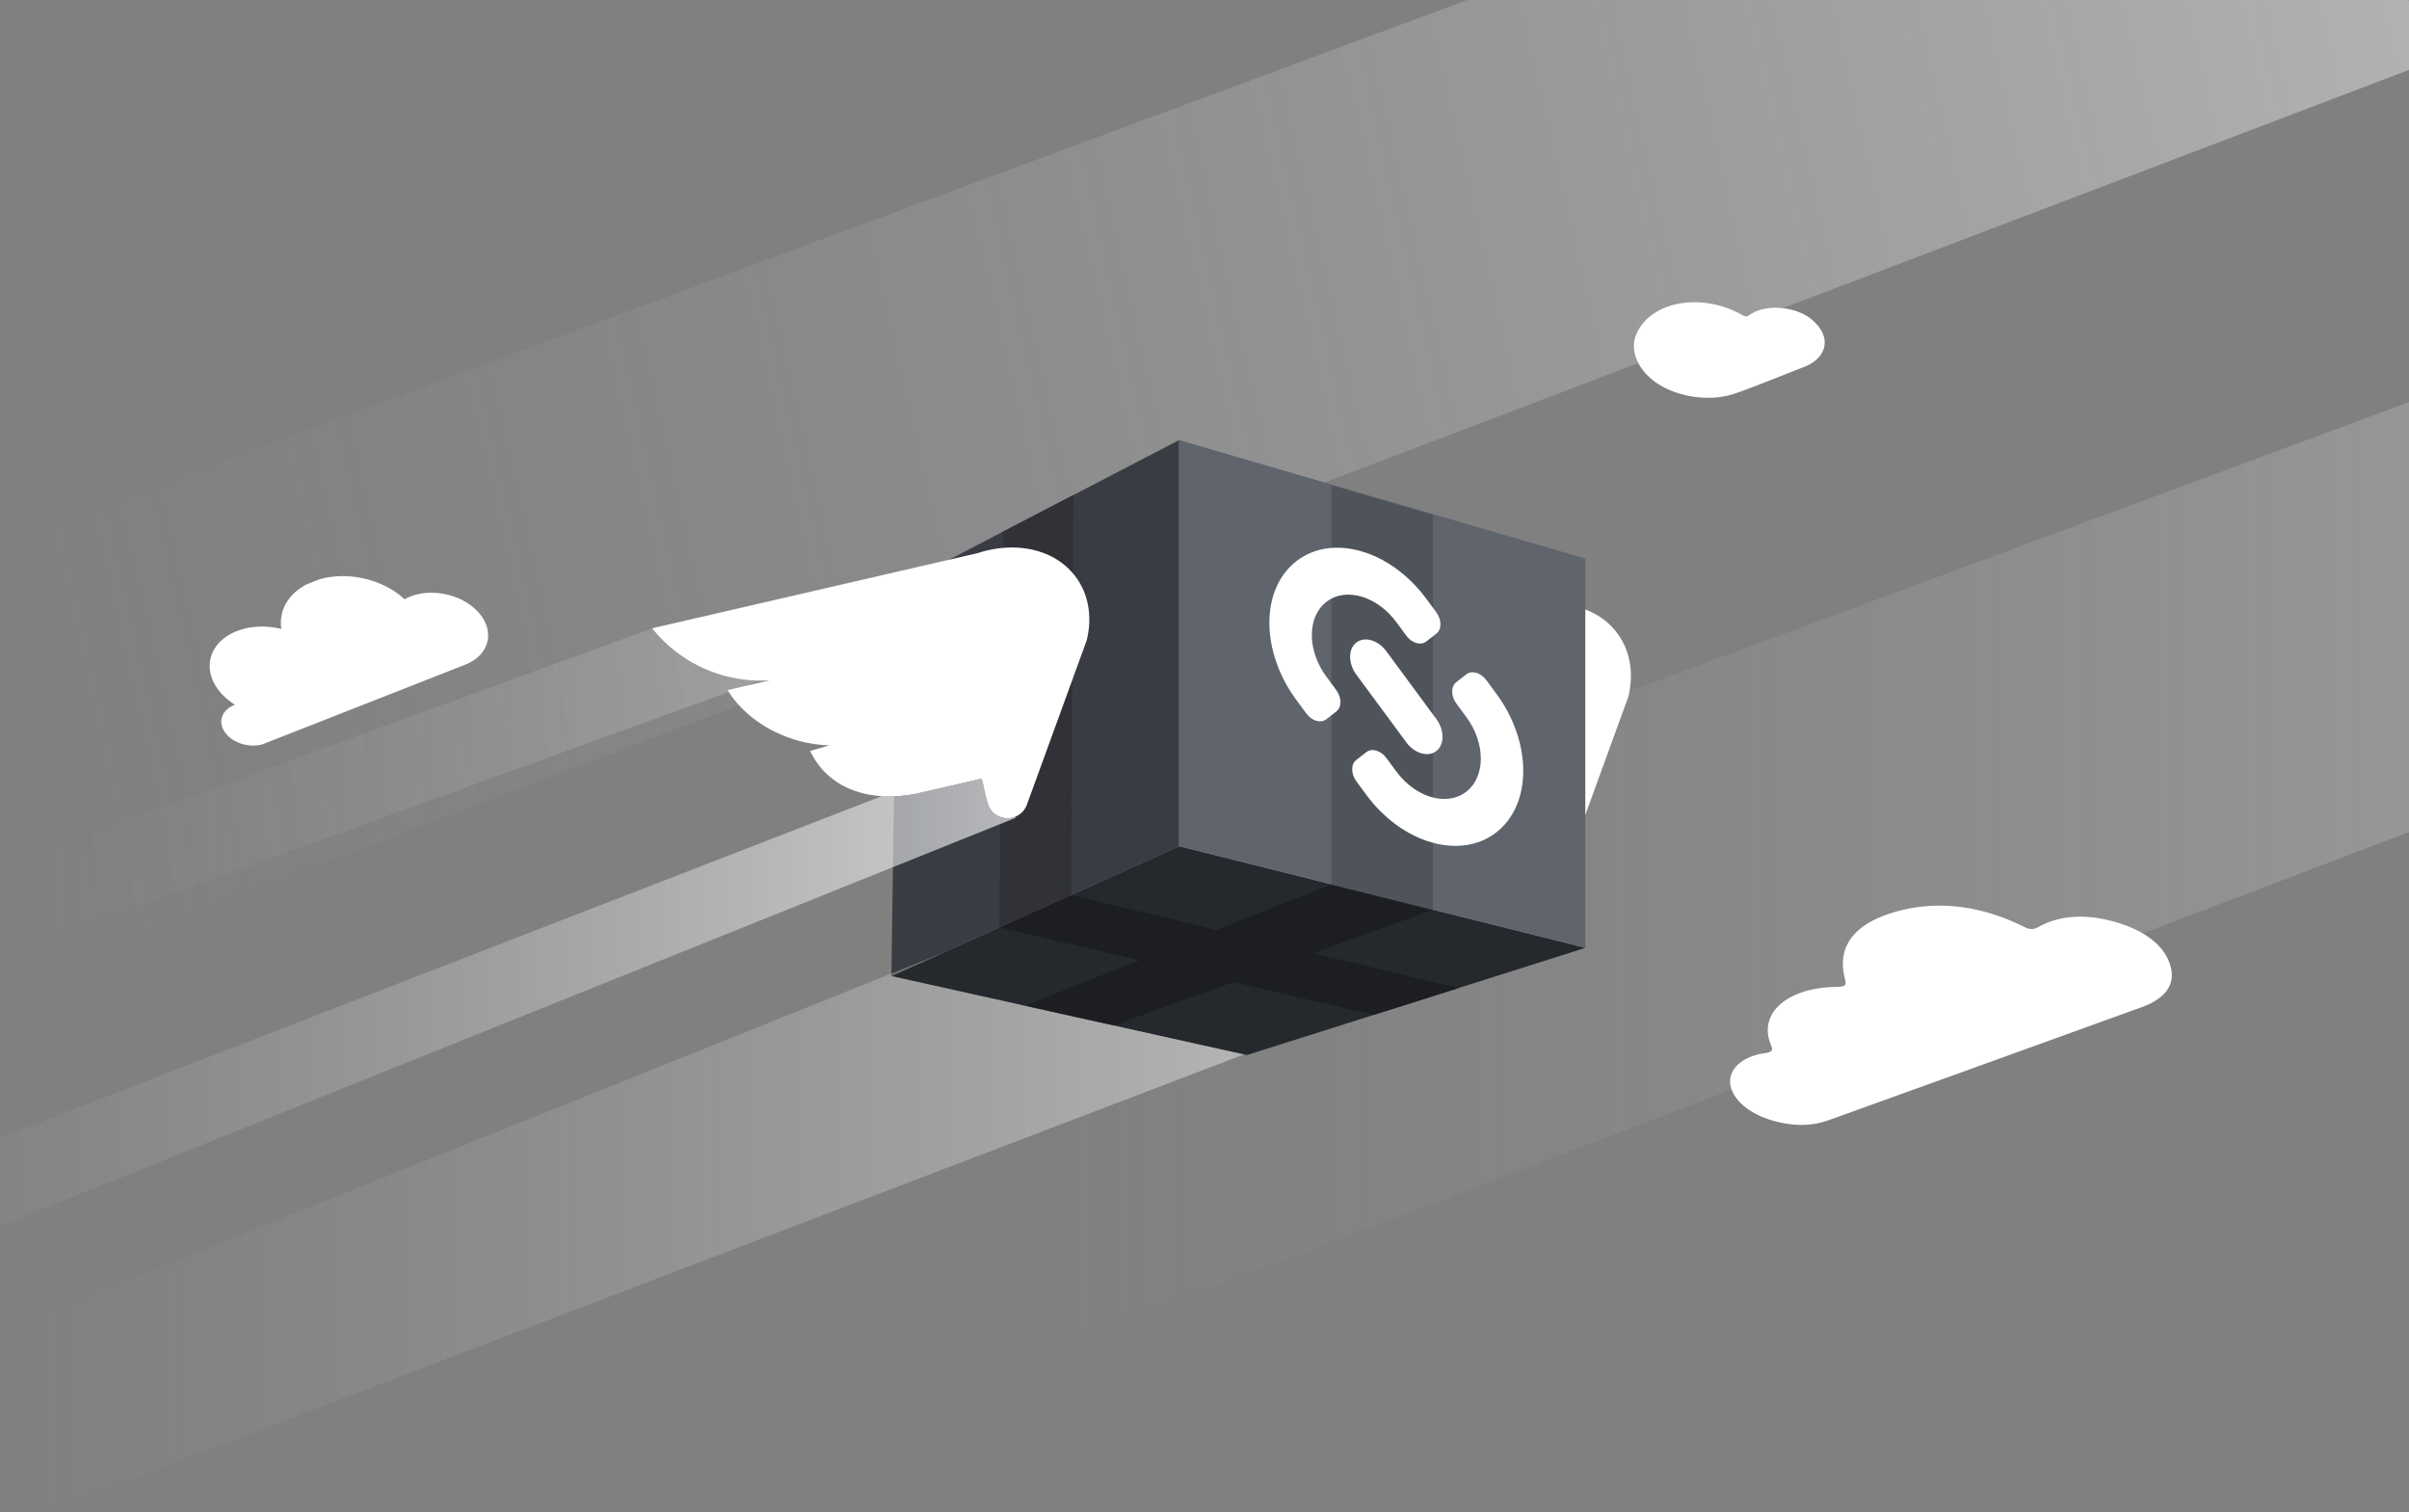 <svg width="427" height="268" xmlns="http://www.w3.org/2000/svg"><rect width="100%" height="100%" fill="#808080" stroke="none"/><defs><linearGradient x1="104.702%" y1="40.31%" x2="0%" y2="50%" id="a"><stop stop-color="#FFF" offset="0%"/><stop stop-color="#A9ABB3" stop-opacity="0" offset="100%"/></linearGradient><linearGradient x1="167.695%" y1="50%" x2="0%" y2="50%" id="b"><stop stop-color="#FFF" offset="0%"/><stop stop-color="#A9ABB3" stop-opacity="0" offset="100%"/></linearGradient><linearGradient x1="100%" y1="50%" x2="0%" y2="50%" id="c"><stop stop-color="#FFF" offset="0%"/><stop stop-color="#A9ABB3" stop-opacity="0" offset="100%"/></linearGradient><linearGradient x1="100%" y1="50%" x2="0%" y2="50%" id="d"><stop stop-color="#FFF" offset="0%"/><stop stop-color="#A9ABB3" stop-opacity="0" offset="100%"/></linearGradient><linearGradient x1="100%" y1="50%" x2="-13.965%" y2="50%" id="e"><stop stop-color="#FFF" offset="0%"/><stop stop-color="#A9ABB3" stop-opacity="0" offset="100%"/></linearGradient></defs><g fill="none" fill-rule="evenodd"><g opacity=".4" style="mix-blend-mode:overlay"><path fill="url(#a)" d="M426.69 0l.31.073v12.321L0 174.832v-78.42L260.094 0z"/><path fill="url(#b)" d="M427 147.477L182 240.68v-78.594l245-90.818z"/></g><path d="M278.02 152.617a3.658 3.658 0 0 1-6.6.588 16.67 16.67 0 0 1-1.433-3.196l-10.826 2.5a17.366 17.366 0 0 1-19.562-9.404l-.194-.404 2.616-.603a20.477 20.477 0 0 1-17.06-9.794l7.459-1.722a24.63 24.63 0 0 1-20.823-9.226c38.4-8.864 57.628-13.302 57.684-13.312 2.705-.887 5.544-1.22 8.3-.862 8.35 1.084 12.996 8.126 11.069 16.178l.018.002-10.648 29.255z" fill="#FFF" fill-rule="nonzero"/><g fill-rule="nonzero"><path fill="#25282C" d="M209 150l72 18-60 19-31.5-7-15.75-3.5L158 173z"/><path d="M218.61 174.063l-21.235 7.687-15.75-3.5 20.39-8.063-24.89-5.812 12.75-5.75 25.734 6.188L236 156.75l18 4.5-21.234 7.688 25.734 6.187-15 4.75-24.89-5.813z" fill="#1C1E21"/><path fill="#393C42" d="M159 104l50-26v72l-51 23z"/><path fill="#303237" d="M177.75 94.25l12.5-6.5-.375 70.875-12.75 5.75z"/><path fill="#5F646D" d="M209 78l72 21v69l-72-18z"/><path fill="#393C42" opacity=".4" d="M236 86l18 5.25v70.125l-18-4.5z"/></g><path d="M182.02 142.617a3.658 3.658 0 0 1-6.6.588c-.593-1.02-1.072-4.093-1.433-5.196l-10.826 2.5c-7.918 1.828-16.044-.079-19.562-7.404l3.422-1.007c-6.871-.138-14.359-3.739-18.06-9.794l7.459-1.722a24.63 24.63 0 0 1-20.823-9.226c38.4-8.864 57.628-13.302 57.684-13.312 2.705-.887 5.544-1.22 8.3-.862 8.35 1.084 12.996 8.126 11.069 16.178l.018.002-10.648 29.255z" fill="#FFF" fill-rule="nonzero"/><path d="M235.091 127.479c-.98.761-2.566.303-3.545-1.024l-1.773-2.403c-6.364-8.627-6.364-19.633 0-24.582 6.364-4.95 16.681-1.97 23.045 6.657l1.773 2.403c.979 1.328.979 3.02 0 3.782l-1.773 1.379c-.979.761-2.566.303-3.545-1.024l-1.773-2.403c-3.427-4.645-8.982-6.25-12.409-3.585-3.427 2.665-3.427 8.591 0 13.236l1.773 2.403c.979 1.327.979 3.02 0 3.782l-1.773 1.379zm5.318 10.99c-.979-1.327-.979-3.02 0-3.781l1.773-1.379c.979-.761 2.566-.303 3.545 1.024l1.773 2.403c3.427 4.645 8.982 6.25 12.409 3.585 3.427-2.665 3.427-8.591 0-13.236l-1.773-2.403c-.979-1.327-.979-3.02 0-3.782l1.773-1.379c.98-.761 2.566-.303 3.545 1.024l1.773 2.403c6.364 8.627 6.364 19.633 0 24.582-6.364 4.95-16.681 1.97-23.045-6.657l-1.773-2.403zm0-24.581c1.469-1.142 3.85-.454 5.318 1.536l8.864 12.015c1.468 1.991 1.468 4.53 0 5.673-1.469 1.142-3.85.454-5.318-1.536l-8.864-12.015c-1.468-1.991-1.468-4.53 0-5.673z" fill="#FFF"/><g><path fill="url(#c)" opacity=".4" style="mix-blend-mode:overlay" d="M220.492 75.507L8 156.62H0v-32l167.229-67.162L158 61.62z" transform="translate(0 111.38)"/><path d="M0 58.174V42.15L115.595 0l.032.013a24.631 24.631 0 0 0 19.112 9.238l-2.559.93-3.219.743c.071.116.144.232.218.346L0 58.174z" fill="url(#d)" opacity=".2" style="mix-blend-mode:overlay" transform="translate(0 111.38)"/><path d="M0 105.935V90.284l156.291-60.551c2.228.145 4.558-.07 6.87-.604l10.826-2.5c.361 1.103.84 4.175 1.434 5.196a3.658 3.658 0 0 0 4.533 1.552l.046.205L0 105.935z" fill="url(#e)" opacity=".64" style="mix-blend-mode:overlay" transform="translate(0 111.38)"/></g><path d="M306.966 69.926c-4.06 1.207-9.394.467-13.008-1.84-3.608-2.298-5.203-5.973-3.883-8.92 2.521-5.764 11.538-7.428 18.75-3.324.59.336.88.272 1.262-.001 2.929-2.108 8.468-1.538 11.258.968 3.662 3.29 2.11 6.863-1.625 8.249-1.871.695-10.218 4.116-12.754 4.868zm-250.374 32.76c5.095-1.48 11.332-.006 15.112 3.52a8.243 8.243 0 0 1 1.001-.471c4.126-1.623 9.657-.237 12.356 3.095 2.666 3.292 1.57 7.253-2.436 8.913l-2.182.859-33.928 13.323c-2.189.62-4.893-.113-6.343-1.758l-.239-.295c-1.367-1.844-.69-4.01 1.569-4.898l.157-.06c-1.063-.659-2.006-1.463-2.762-2.397-3.204-3.957-1.83-8.727 3.068-10.654 2.429-.956 5.268-1.033 7.905-.386-.49-3.157 1.136-6.192 4.542-7.933l2.18-.858zm323.109 75.795l-27.715 10.02c-9.245 3.334-18.486 6.671-27.737 10-2.068.744-4.307 1.097-7.074.731-5.036-.666-9.11-3.042-10.255-6.157-1.09-2.964 1.352-5.75 5.822-6.401 1.32-.192 1.587-.47 1.196-1.373-2.419-5.598 2.72-10.246 11.51-10.382 1.584-.025 1.886-.258 1.608-1.286-1.516-5.603 1.28-9.773 8.678-11.956 7.374-2.175 15.238-1.278 22.951 2.559 1.29.641 1.846.487 2.741.001 3.787-2.057 8.492-2.346 13.867-.72 5.146 1.558 8.318 4.17 9.367 7.477 1.077 3.393-.763 5.94-4.96 7.487z" fill="#FFF"/></g></svg>